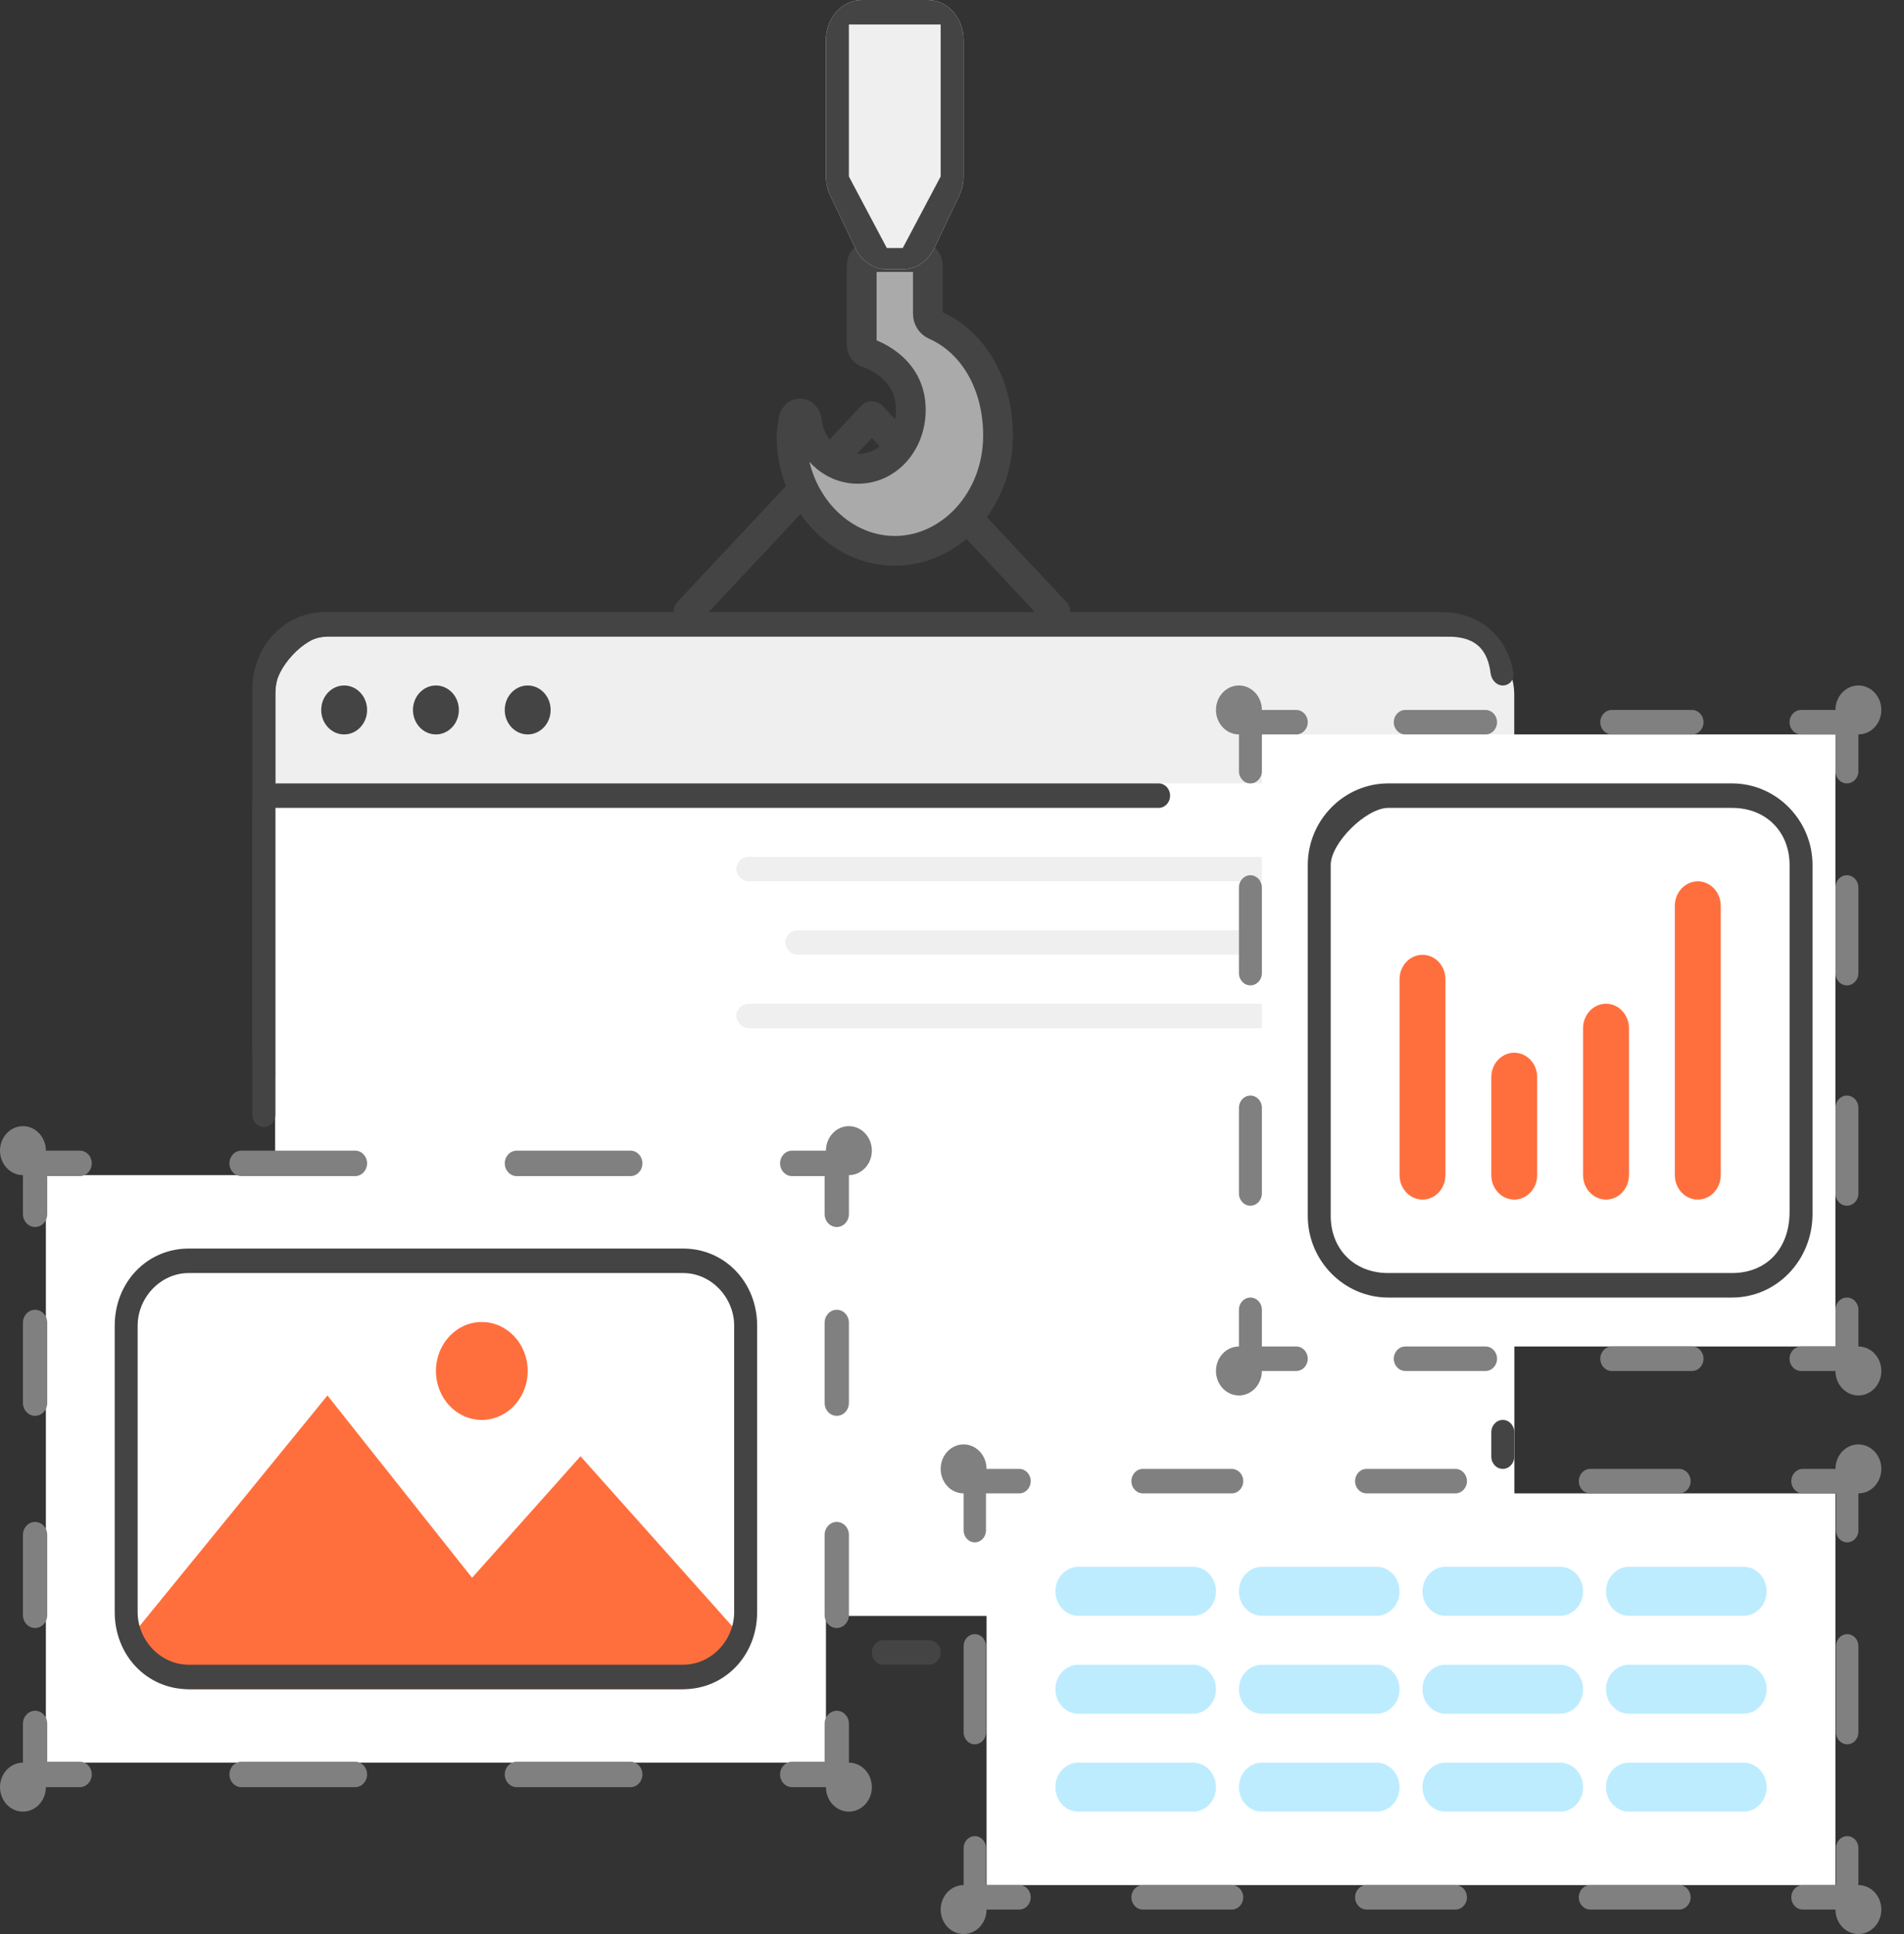 <svg xmlns="http://www.w3.org/2000/svg" width="64" height="65" viewBox="0 0 64 65" fill="none">
  <rect x="0" y="0" width="64" height="65" fill="#333333" stroke="none"/>
  <path d="M49.062 54.304H11.092C10.051 54.304 9.254 53.448 9.254 52.329V23.367C9.254 22.248 10.051 21.392 11.092 21.392H49.062C50.103 21.392 50.899 22.248 50.899 23.367V52.329C50.899 53.448 50.103 54.304 49.062 54.304Z" fill="#EFEFEF"/>
  <path d="M9.255 23.186C9.255 22.457 10.247 21.392 10.929 21.392H48.454C49.073 21.392 49.95 21.392 50.104 22.627C50.133 22.852 50.301 23.038 50.514 23.038C50.727 23.038 50.903 22.853 50.871 22.628C50.692 21.383 49.699 20.57 48.454 20.57H10.929C9.552 20.57 8.483 21.713 8.483 23.186V35.38C8.483 35.834 8.829 36.203 9.255 36.203V23.186Z" fill="#444444"/>
  <path d="M49.062 54.304H11.092C10.051 54.304 9.254 53.458 9.254 52.352V26.329H50.899V52.352C50.899 53.458 50.103 54.304 49.062 54.304Z" fill="white"/>
  <path fill-rule="evenodd" clip-rule="evenodd" d="M8.483 27.012C8.483 26.635 8.765 26.329 9.113 26.329H38.946C39.159 26.329 39.331 26.513 39.331 26.741C39.331 26.968 39.159 27.152 38.946 27.152H9.255V37.466C9.255 37.693 9.082 37.877 8.869 37.877C8.656 37.877 8.483 37.693 8.483 37.466V27.012ZM50.514 47.721C50.301 47.721 50.128 47.906 50.128 48.133V48.956C50.128 49.183 50.301 49.367 50.514 49.367C50.727 49.367 50.899 49.183 50.899 48.956V48.133C50.899 47.906 50.727 47.721 50.514 47.721ZM29.306 55.538C29.306 55.311 29.479 55.127 29.691 55.127H31.234C31.447 55.127 31.619 55.311 31.619 55.538C31.619 55.765 31.447 55.949 31.234 55.949H29.691C29.479 55.949 29.306 55.765 29.306 55.538Z" fill="#444444"/>
  <path d="M11.568 24.683C11.994 24.683 12.339 24.315 12.339 23.861C12.339 23.406 11.994 23.038 11.568 23.038C11.142 23.038 10.797 23.406 10.797 23.861C10.797 24.315 11.142 24.683 11.568 24.683Z" fill="#444444"/>
  <path d="M14.652 24.683C15.079 24.683 15.424 24.315 15.424 23.861C15.424 23.406 15.079 23.038 14.652 23.038C14.227 23.038 13.881 23.406 13.881 23.861C13.881 24.315 14.227 24.683 14.652 24.683Z" fill="#444444"/>
  <path d="M17.738 24.683C18.163 24.683 18.509 24.315 18.509 23.861C18.509 23.406 18.163 23.038 17.738 23.038C17.312 23.038 16.966 23.406 16.966 23.861C16.966 24.315 17.312 24.683 17.738 24.683Z" fill="#444444"/>
  <rect x="24.75" y="28.797" width="24.683" height="0.823" rx="0.411" fill="#EFEFEF"/>
  <rect x="26.395" y="31.266" width="24.683" height="0.823" rx="0.411" fill="#EFEFEF"/>
  <rect x="24.75" y="33.734" width="24.683" height="0.823" rx="0.411" fill="#EFEFEF"/>
  <path d="M23.136 20.57L29.306 13.987L35.475 20.57" stroke="#444444" stroke-linecap="round" stroke-linejoin="round"/>
  <path d="M30.961 11.048V8.92H30.077H29.192V11.581C29.192 11.581 30.843 12.046 30.843 13.776C30.843 15.039 29.959 16.037 28.839 16.037C27.836 16.037 27.011 15.239 26.893 14.175C26.893 14.308 26.834 14.507 26.834 14.64C26.834 16.636 28.308 18.232 30.077 18.232C31.846 18.232 33.32 16.636 33.32 14.64C33.32 12.844 32.376 11.447 30.961 11.048Z" fill="#EFEFEF"/>
  <path d="M31.189 10.544C31.189 10.71 31.283 10.861 31.427 10.924C32.706 11.488 33.547 12.889 33.547 14.64C33.547 16.819 31.946 18.513 30.077 18.513C28.208 18.513 26.606 16.819 26.606 14.64C26.606 14.584 26.613 14.529 26.619 14.483C26.625 14.438 26.633 14.392 26.64 14.353L26.641 14.348C26.649 14.306 26.655 14.27 26.659 14.238C26.661 14.227 26.662 14.218 26.663 14.211C26.664 14.197 26.665 14.183 26.665 14.169C26.668 14.004 26.779 13.902 26.88 13.895C26.981 13.888 27.1 13.972 27.119 14.137C27.218 15.034 27.924 15.757 28.839 15.757C29.853 15.757 30.616 14.863 30.616 13.775C30.616 13.041 30.271 12.568 29.894 12.264C29.706 12.112 29.516 12.009 29.372 11.943C29.3 11.911 29.241 11.888 29.201 11.873C29.18 11.866 29.165 11.861 29.155 11.858L29.153 11.857L29.148 11.855L29.141 11.853C29.05 11.827 28.965 11.725 28.965 11.58V8.92C28.965 8.743 29.087 8.639 29.192 8.639H30.961C31.067 8.639 31.189 8.743 31.189 8.92V10.544Z" fill="#AAAAAA" stroke="#444444" stroke-miterlimit="10" stroke-linecap="round" stroke-linejoin="round"/>
  <path d="M61.696 24.683H42.416V45.253H61.696V24.683Z" fill="white"/>
  <path fill-rule="evenodd" clip-rule="evenodd" d="M42.03 26.329C41.817 26.329 41.645 26.145 41.645 25.918V24.684C41.645 24.229 41.99 23.861 42.416 23.861H43.572C43.785 23.861 43.958 24.045 43.958 24.272C43.958 24.499 43.785 24.684 43.572 24.684H42.416V25.918C42.416 26.145 42.243 26.329 42.03 26.329ZM50.321 24.272C50.321 24.045 50.148 23.861 49.935 23.861H47.236C47.023 23.861 46.85 24.045 46.85 24.272C46.85 24.499 47.023 24.684 47.236 24.684H49.935C50.148 24.684 50.321 24.499 50.321 24.272ZM54.176 23.861C53.964 23.861 53.791 24.045 53.791 24.272C53.791 24.499 53.964 24.684 54.176 24.684H56.876C57.089 24.684 57.261 24.499 57.261 24.272C57.261 24.045 57.089 23.861 56.876 23.861H54.176ZM60.539 23.861C60.326 23.861 60.153 24.045 60.153 24.272C60.153 24.499 60.326 24.684 60.539 24.684H61.696V25.918C61.696 26.145 61.868 26.329 62.081 26.329C62.294 26.329 62.467 26.145 62.467 25.918V24.684C62.467 24.229 62.121 23.861 61.696 23.861H61.31H60.539ZM62.467 29.826C62.467 29.599 62.294 29.415 62.081 29.415C61.868 29.415 61.696 29.599 61.696 29.826V32.706C61.696 32.933 61.868 33.117 62.081 33.117C62.294 33.117 62.467 32.933 62.467 32.706V29.826ZM62.467 37.231C62.467 37.004 62.294 36.82 62.081 36.82C61.868 36.82 61.696 37.004 61.696 37.231V40.111C61.696 40.338 61.868 40.522 62.081 40.522C62.294 40.522 62.467 40.338 62.467 40.111V37.231ZM62.467 44.019C62.467 43.792 62.294 43.608 62.081 43.608C61.868 43.608 61.696 43.792 61.696 44.019V45.253H60.539C60.326 45.253 60.153 45.437 60.153 45.665C60.153 45.892 60.326 46.076 60.539 46.076H61.696C62.121 46.076 62.467 45.708 62.467 45.253V44.019ZM56.876 46.076C57.089 46.076 57.261 45.892 57.261 45.665C57.261 45.437 57.089 45.253 56.876 45.253H54.176C53.964 45.253 53.791 45.437 53.791 45.665C53.791 45.892 53.964 46.076 54.176 46.076H56.876ZM49.935 46.076C50.148 46.076 50.321 45.892 50.321 45.665C50.321 45.437 50.148 45.253 49.935 45.253H47.236C47.023 45.253 46.85 45.437 46.85 45.665C46.85 45.892 47.023 46.076 47.236 46.076H49.935ZM43.572 46.076C43.785 46.076 43.958 45.892 43.958 45.665C43.958 45.437 43.785 45.253 43.572 45.253H42.416V44.019C42.416 43.792 42.243 43.608 42.03 43.608C41.817 43.608 41.645 43.792 41.645 44.019V45.253C41.645 45.708 41.99 46.076 42.416 46.076H43.572ZM41.645 40.111C41.645 40.338 41.817 40.522 42.03 40.522C42.243 40.522 42.416 40.338 42.416 40.111V37.231C42.416 37.004 42.243 36.82 42.03 36.82C41.817 36.82 41.645 37.004 41.645 37.231V40.111ZM41.645 32.706C41.645 32.933 41.817 33.117 42.03 33.117C42.243 33.117 42.416 32.933 42.416 32.706V29.826C42.416 29.599 42.243 29.415 42.03 29.415C41.817 29.415 41.645 29.599 41.645 29.826V32.706Z" fill="#808080"/>
  <path d="M41.645 24.683C42.071 24.683 42.416 24.315 42.416 23.861C42.416 23.406 42.071 23.038 41.645 23.038C41.219 23.038 40.873 23.406 40.873 23.861C40.873 24.315 41.219 24.683 41.645 24.683Z" fill="#808080"/>
  <path d="M62.467 24.683C62.893 24.683 63.238 24.315 63.238 23.861C63.238 23.406 62.893 23.038 62.467 23.038C62.041 23.038 61.696 23.406 61.696 23.861C61.696 24.315 62.041 24.683 62.467 24.683Z" fill="#808080"/>
  <path d="M41.645 46.899C42.071 46.899 42.416 46.53 42.416 46.076C42.416 45.621 42.071 45.253 41.645 45.253C41.219 45.253 40.873 45.621 40.873 46.076C40.873 46.53 41.219 46.899 41.645 46.899Z" fill="#808080"/>
  <path d="M62.467 46.899C62.893 46.899 63.238 46.53 63.238 46.076C63.238 45.621 62.893 45.253 62.467 45.253C62.041 45.253 61.696 45.621 61.696 46.076C61.696 46.53 62.041 46.899 62.467 46.899Z" fill="#808080"/>
  <path d="M58.153 42.785H46.73C45.633 42.785 44.73 41.873 44.73 40.766V29.171C44.73 28.064 45.633 27.152 46.73 27.152H58.153C59.768 27.152 60.154 28.064 60.154 29.171V40.7C60.154 41.962 59.382 42.785 58.153 42.785Z" fill="white"/>
  <path fill-rule="evenodd" clip-rule="evenodd" d="M46.662 27.152C45.927 27.152 44.73 28.326 44.73 29.072V40.865C44.73 41.962 45.501 42.785 46.662 42.785H58.221C59.383 42.785 60.154 41.962 60.154 40.728V29.072C60.154 27.975 59.383 27.152 58.221 27.152H46.662ZM43.959 29.072C43.959 27.565 45.177 26.329 46.662 26.329H58.221C59.706 26.329 60.925 27.565 60.925 29.072V40.798C60.925 42.357 59.72 43.608 58.221 43.608H46.662C45.177 43.608 43.959 42.372 43.959 40.865V29.072Z" fill="#444444"/>
  <path d="M48.586 32.911C48.586 32.457 48.241 32.089 47.815 32.089C47.389 32.089 47.044 32.457 47.044 32.911V39.494C47.044 39.948 47.389 40.316 47.815 40.316C48.241 40.316 48.586 39.948 48.586 39.494V32.911Z" fill="#FF6F3D"/>
  <path d="M51.67 36.203C51.67 35.748 51.325 35.38 50.899 35.38C50.473 35.38 50.128 35.748 50.128 36.203V39.494C50.128 39.948 50.473 40.316 50.899 40.316C51.325 40.316 51.67 39.948 51.67 39.494V36.203Z" fill="#FF6F3D"/>
  <path d="M54.755 34.557C54.755 34.103 54.41 33.734 53.984 33.734C53.558 33.734 53.212 34.103 53.212 34.557V39.494C53.212 39.948 53.558 40.316 53.984 40.316C54.41 40.316 54.755 39.948 54.755 39.494V34.557Z" fill="#FF6F3D"/>
  <path d="M57.84 30.443C57.84 29.989 57.495 29.62 57.069 29.62C56.643 29.62 56.297 29.989 56.297 30.443V39.494C56.297 39.948 56.643 40.316 57.069 40.316C57.495 40.316 57.84 39.948 57.84 39.494V30.443Z" fill="#FF6F3D"/>
  <path d="M61.696 50.19H33.162V63.354H61.696V50.19Z" fill="white"/>
  <path fill-rule="evenodd" clip-rule="evenodd" d="M32.767 51.836C32.559 51.836 32.391 51.656 32.391 51.434V50.19C32.391 49.736 32.736 49.367 33.162 49.367H34.261C34.474 49.367 34.646 49.551 34.646 49.779C34.646 50.006 34.474 50.19 34.261 50.19H33.142V51.434C33.142 51.656 32.974 51.836 32.767 51.836ZM41.79 49.779C41.79 49.551 41.617 49.367 41.404 49.367H38.416C38.203 49.367 38.03 49.551 38.03 49.779C38.03 50.006 38.203 50.19 38.416 50.19H41.404C41.617 50.19 41.79 50.006 41.79 49.779ZM45.935 49.367C45.722 49.367 45.549 49.551 45.549 49.779C45.549 50.006 45.722 50.19 45.935 50.19H48.923C49.136 50.19 49.309 50.006 49.309 49.779C49.309 49.551 49.136 49.367 48.923 49.367H45.935ZM53.454 49.367C53.241 49.367 53.068 49.551 53.068 49.779C53.068 50.006 53.241 50.19 53.454 50.19H56.442C56.655 50.19 56.828 50.006 56.828 49.779C56.828 49.551 56.655 49.367 56.442 49.367H53.454ZM60.597 49.367C60.384 49.367 60.212 49.551 60.212 49.779C60.212 50.006 60.384 50.19 60.597 50.19H61.715V51.434C61.715 51.656 61.884 51.836 62.091 51.836C62.299 51.836 62.467 51.656 62.467 51.434V50.19C62.467 49.736 62.122 49.367 61.696 49.367H60.597ZM62.467 55.322C62.467 55.1 62.299 54.921 62.091 54.921C61.884 54.921 61.715 55.1 61.715 55.322V58.222C61.715 58.444 61.884 58.623 62.091 58.623C62.299 58.623 62.467 58.444 62.467 58.222V55.322ZM62.467 62.11C62.467 61.888 62.299 61.709 62.091 61.709C61.884 61.709 61.715 61.888 61.715 62.11V63.354H60.597C60.384 63.354 60.212 63.539 60.212 63.766C60.212 63.993 60.384 64.177 60.597 64.177H61.696C62.122 64.177 62.467 63.809 62.467 63.354V62.11ZM56.442 64.177C56.655 64.177 56.828 63.993 56.828 63.766C56.828 63.539 56.655 63.354 56.442 63.354H53.454C53.241 63.354 53.068 63.539 53.068 63.766C53.068 63.993 53.241 64.177 53.454 64.177H56.442ZM48.923 64.177C49.136 64.177 49.309 63.993 49.309 63.766C49.309 63.539 49.136 63.354 48.923 63.354H45.935C45.722 63.354 45.549 63.539 45.549 63.766C45.549 63.993 45.722 64.177 45.935 64.177H48.923ZM41.404 64.177C41.617 64.177 41.79 63.993 41.79 63.766C41.79 63.539 41.617 63.354 41.404 63.354H38.416C38.203 63.354 38.03 63.539 38.03 63.766C38.03 63.993 38.203 64.177 38.416 64.177H41.404ZM34.261 64.177C34.474 64.177 34.646 63.993 34.646 63.766C34.646 63.539 34.474 63.354 34.261 63.354H33.142V62.11C33.142 61.888 32.974 61.709 32.767 61.709C32.559 61.709 32.391 61.888 32.391 62.11V63.354C32.391 63.809 32.736 64.177 33.162 64.177H34.261ZM32.391 58.222C32.391 58.444 32.559 58.623 32.767 58.623C32.974 58.623 33.142 58.444 33.142 58.222V55.322C33.142 55.1 32.974 54.921 32.767 54.921C32.559 54.921 32.391 55.1 32.391 55.322V58.222Z" fill="#808080"/>
  <path d="M32.39 50.19C32.816 50.19 33.161 49.822 33.161 49.367C33.161 48.913 32.816 48.544 32.39 48.544C31.964 48.544 31.619 48.913 31.619 49.367C31.619 49.822 31.964 50.19 32.39 50.19Z" fill="#808080"/>
  <path d="M62.467 50.19C62.893 50.19 63.238 49.822 63.238 49.367C63.238 48.913 62.893 48.544 62.467 48.544C62.041 48.544 61.696 48.913 61.696 49.367C61.696 49.822 62.041 50.19 62.467 50.19Z" fill="#808080"/>
  <path d="M32.39 65C32.816 65 33.161 64.631 33.161 64.177C33.161 63.723 32.816 63.354 32.39 63.354C31.964 63.354 31.619 63.723 31.619 64.177C31.619 64.631 31.964 65 32.39 65Z" fill="#808080"/>
  <path d="M62.467 65C62.893 65 63.238 64.631 63.238 64.177C63.238 63.723 62.893 63.354 62.467 63.354C62.041 63.354 61.696 63.723 61.696 64.177C61.696 64.631 62.041 65 62.467 65Z" fill="#808080"/>
  <path d="M40.103 52.658H36.247C35.821 52.658 35.476 53.027 35.476 53.481C35.476 53.935 35.821 54.304 36.247 54.304H40.103C40.529 54.304 40.874 53.935 40.874 53.481C40.874 53.027 40.529 52.658 40.103 52.658Z" fill="#BDECFF"/>
  <path d="M40.103 55.949H36.247C35.821 55.949 35.476 56.318 35.476 56.772C35.476 57.227 35.821 57.595 36.247 57.595H40.103C40.529 57.595 40.874 57.227 40.874 56.772C40.874 56.318 40.529 55.949 40.103 55.949Z" fill="#BDECFF"/>
  <path d="M40.103 59.24H36.247C35.821 59.24 35.476 59.609 35.476 60.063C35.476 60.518 35.821 60.886 36.247 60.886H40.103C40.529 60.886 40.874 60.518 40.874 60.063C40.874 59.609 40.529 59.24 40.103 59.24Z" fill="#BDECFF"/>
  <path d="M46.272 52.658H42.416C41.99 52.658 41.645 53.027 41.645 53.481C41.645 53.935 41.99 54.304 42.416 54.304H46.272C46.698 54.304 47.043 53.935 47.043 53.481C47.043 53.027 46.698 52.658 46.272 52.658Z" fill="#BDECFF"/>
  <path d="M46.272 55.949H42.416C41.99 55.949 41.645 56.318 41.645 56.772C41.645 57.227 41.99 57.595 42.416 57.595H46.272C46.698 57.595 47.043 57.227 47.043 56.772C47.043 56.318 46.698 55.949 46.272 55.949Z" fill="#BDECFF"/>
  <path d="M46.272 59.24H42.416C41.99 59.24 41.645 59.609 41.645 60.063C41.645 60.518 41.99 60.886 42.416 60.886H46.272C46.698 60.886 47.043 60.518 47.043 60.063C47.043 59.609 46.698 59.24 46.272 59.24Z" fill="#BDECFF"/>
  <path d="M52.442 52.658H48.586C48.16 52.658 47.815 53.027 47.815 53.481C47.815 53.935 48.16 54.304 48.586 54.304H52.442C52.868 54.304 53.213 53.935 53.213 53.481C53.213 53.027 52.868 52.658 52.442 52.658Z" fill="#BDECFF"/>
  <path d="M52.442 55.949H48.586C48.16 55.949 47.815 56.318 47.815 56.772C47.815 57.227 48.16 57.595 48.586 57.595H52.442C52.868 57.595 53.213 57.227 53.213 56.772C53.213 56.318 52.868 55.949 52.442 55.949Z" fill="#BDECFF"/>
  <path d="M52.442 59.24H48.586C48.16 59.24 47.815 59.609 47.815 60.063C47.815 60.518 48.16 60.886 48.586 60.886H52.442C52.868 60.886 53.213 60.518 53.213 60.063C53.213 59.609 52.868 59.24 52.442 59.24Z" fill="#BDECFF"/>
  <path d="M58.611 52.658H54.755C54.329 52.658 53.984 53.027 53.984 53.481C53.984 53.935 54.329 54.304 54.755 54.304H58.611C59.037 54.304 59.382 53.935 59.382 53.481C59.382 53.027 59.037 52.658 58.611 52.658Z" fill="#BDECFF"/>
  <path d="M58.611 55.949H54.755C54.329 55.949 53.984 56.318 53.984 56.772C53.984 57.227 54.329 57.595 54.755 57.595H58.611C59.037 57.595 59.382 57.227 59.382 56.772C59.382 56.318 59.037 55.949 58.611 55.949Z" fill="#BDECFF"/>
  <path d="M58.611 59.24H54.755C54.329 59.24 53.984 59.609 53.984 60.063C53.984 60.518 54.329 60.886 54.755 60.886H58.611C59.037 60.886 59.382 60.518 59.382 60.063C59.382 59.609 59.037 59.24 58.611 59.24Z" fill="#BDECFF"/>
  <path d="M27.763 39.494H1.542V59.24H27.763V39.494Z" fill="white"/>
  <path d="M22.855 42.785H6.45C5.417 42.785 4.627 43.6 4.627 44.666V54.069C4.627 55.134 5.417 55.949 6.45 55.949H22.855C23.888 55.949 24.678 55.134 24.678 54.069V44.666C24.678 43.6 23.888 42.785 22.855 42.785Z" fill="white"/>
  <path d="M15.868 53.027L11.007 46.899L4.627 54.729C4.627 55.887 5.417 56.772 6.45 56.772H22.855C23.888 56.772 24.678 55.887 24.678 54.729L19.513 48.942L15.868 53.027Z" fill="#FF6F3D"/>
  <path d="M16.195 47.721C17.047 47.721 17.738 46.985 17.738 46.076C17.738 45.167 17.047 44.43 16.195 44.43C15.343 44.43 14.653 45.167 14.653 46.076C14.653 46.985 15.343 47.721 16.195 47.721Z" fill="#FF6F3D"/>
  <path fill-rule="evenodd" clip-rule="evenodd" d="M3.856 44.554C3.856 43.095 4.943 41.962 6.343 41.962H22.963C24.363 41.962 25.45 43.095 25.45 44.554V54.18C25.45 55.639 24.363 56.772 22.963 56.772H6.343C4.943 56.772 3.856 55.639 3.856 54.18V44.554ZM6.343 42.785C5.398 42.785 4.627 43.608 4.627 44.554V54.18C4.627 55.127 5.398 55.949 6.343 55.949H22.963C23.907 55.949 24.678 55.127 24.678 54.18V44.554C24.678 43.608 23.907 42.785 22.963 42.785H6.343Z" fill="#444444"/>
  <path d="M0.771 39.494C1.197 39.494 1.542 39.125 1.542 38.671C1.542 38.217 1.197 37.848 0.771 37.848C0.345 37.848 0 38.217 0 38.671C0 39.125 0.345 39.494 0.771 39.494Z" fill="#808080"/>
  <path d="M28.534 39.494C28.96 39.494 29.306 39.125 29.306 38.671C29.306 38.217 28.96 37.848 28.534 37.848C28.108 37.848 27.763 38.217 27.763 38.671C27.763 39.125 28.108 39.494 28.534 39.494Z" fill="#808080"/>
  <path d="M0.771 60.886C1.197 60.886 1.542 60.518 1.542 60.063C1.542 59.609 1.197 59.24 0.771 59.24C0.345 59.24 0 59.609 0 60.063C0 60.518 0.345 60.886 0.771 60.886Z" fill="#808080"/>
  <path d="M28.534 60.886C28.96 60.886 29.306 60.518 29.306 60.063C29.306 59.609 28.96 59.24 28.534 59.24C28.108 59.24 27.763 59.609 27.763 60.063C27.763 60.518 28.108 60.886 28.534 60.886Z" fill="#808080"/>
  <path fill-rule="evenodd" clip-rule="evenodd" d="M1.18 41.238C0.954 41.238 0.771 41.043 0.771 40.802V39.494C0.771 39.039 1.117 38.671 1.543 38.671H2.684C2.906 38.671 3.085 38.862 3.085 39.099C3.085 39.335 2.906 39.527 2.684 39.527H1.588V40.802C1.588 41.043 1.405 41.238 1.18 41.238ZM8.113 38.671C7.892 38.671 7.712 38.862 7.712 39.099C7.712 39.335 7.892 39.527 8.113 39.527H11.938C12.16 39.527 12.339 39.335 12.339 39.099C12.339 38.862 12.16 38.671 11.938 38.671H8.113ZM17.368 38.671C17.146 38.671 16.967 38.862 16.967 39.099C16.967 39.335 17.146 39.527 17.368 39.527H21.193C21.414 39.527 21.594 39.335 21.594 39.099C21.594 38.862 21.414 38.671 21.193 38.671H17.368ZM26.622 38.671C26.401 38.671 26.221 38.862 26.221 39.099C26.221 39.335 26.401 39.527 26.622 39.527H27.718V40.802C27.718 41.043 27.901 41.238 28.126 41.238C28.352 41.238 28.535 41.043 28.535 40.802V39.494C28.535 39.039 28.189 38.671 27.764 38.671H26.622ZM28.126 47.584C28.352 47.584 28.535 47.389 28.535 47.149V44.455C28.535 44.214 28.352 44.019 28.126 44.019C27.901 44.019 27.718 44.214 27.718 44.455V47.149C27.718 47.389 27.901 47.584 28.126 47.584ZM28.535 51.585C28.535 51.345 28.352 51.15 28.126 51.15C27.901 51.15 27.718 51.345 27.718 51.585V54.28C27.718 54.52 27.901 54.715 28.126 54.715C28.352 54.715 28.535 54.52 28.535 54.28V51.585ZM28.535 57.932C28.535 57.691 28.352 57.496 28.126 57.496C27.901 57.496 27.718 57.691 27.718 57.932V59.208H26.622C26.401 59.208 26.221 59.399 26.221 59.635C26.221 59.872 26.401 60.063 26.622 60.063H27.764C28.189 60.063 28.535 59.695 28.535 59.24V57.932ZM21.193 60.063C21.414 60.063 21.594 59.872 21.594 59.635C21.594 59.399 21.414 59.208 21.193 59.208H17.368C17.146 59.208 16.967 59.399 16.967 59.635C16.967 59.872 17.146 60.063 17.368 60.063H21.193ZM11.938 60.063C12.16 60.063 12.339 59.872 12.339 59.635C12.339 59.399 12.16 59.208 11.938 59.208H8.113C7.892 59.208 7.712 59.399 7.712 59.635C7.712 59.872 7.892 60.063 8.113 60.063H11.938ZM2.684 60.063C2.906 60.063 3.085 59.872 3.085 59.635C3.085 59.399 2.906 59.208 2.684 59.208H1.588V57.932C1.588 57.691 1.405 57.496 1.18 57.496C0.954 57.496 0.771 57.691 0.771 57.932V59.24C0.771 59.695 1.117 60.063 1.543 60.063H2.684ZM0.771 54.28C0.771 54.52 0.954 54.715 1.18 54.715C1.405 54.715 1.588 54.52 1.588 54.28V51.585C1.588 51.345 1.405 51.15 1.18 51.15C0.954 51.15 0.771 51.345 0.771 51.585V54.28ZM0.771 47.149C0.771 47.389 0.954 47.584 1.18 47.584C1.405 47.584 1.588 47.389 1.588 47.149V44.455C1.588 44.214 1.405 44.019 1.18 44.019C0.954 44.019 0.771 44.214 0.771 44.455V47.149Z" fill="#808080"/>
  <path d="M32.39 5.931C32.39 6.151 32.342 6.367 32.25 6.561L31.407 8.336C31.199 8.776 30.79 9.051 30.345 9.051H29.809C29.364 9.051 28.955 8.776 28.746 8.336L27.904 6.561C27.811 6.367 27.763 6.151 27.763 5.931V1.345C27.763 0.602 28.302 0 28.966 0H31.187C31.852 0 32.39 0.602 32.39 1.345V5.931Z" fill="#EFEFEF"/>
  <path fill-rule="evenodd" clip-rule="evenodd" d="M30.345 8.336L31.619 5.931V0.823H28.534V5.931L29.809 8.336H30.345ZM32.25 6.561C32.342 6.367 32.39 6.151 32.39 5.931V1.345C32.39 0.602 31.852 0 31.187 0H28.966C28.302 0 27.763 0.602 27.763 1.345V5.931C27.763 6.151 27.811 6.367 27.904 6.561L28.746 8.336C28.955 8.776 29.364 9.051 29.809 9.051H30.345C30.79 9.051 31.199 8.776 31.407 8.336L32.25 6.561Z" fill="#444444"/>
</svg>
